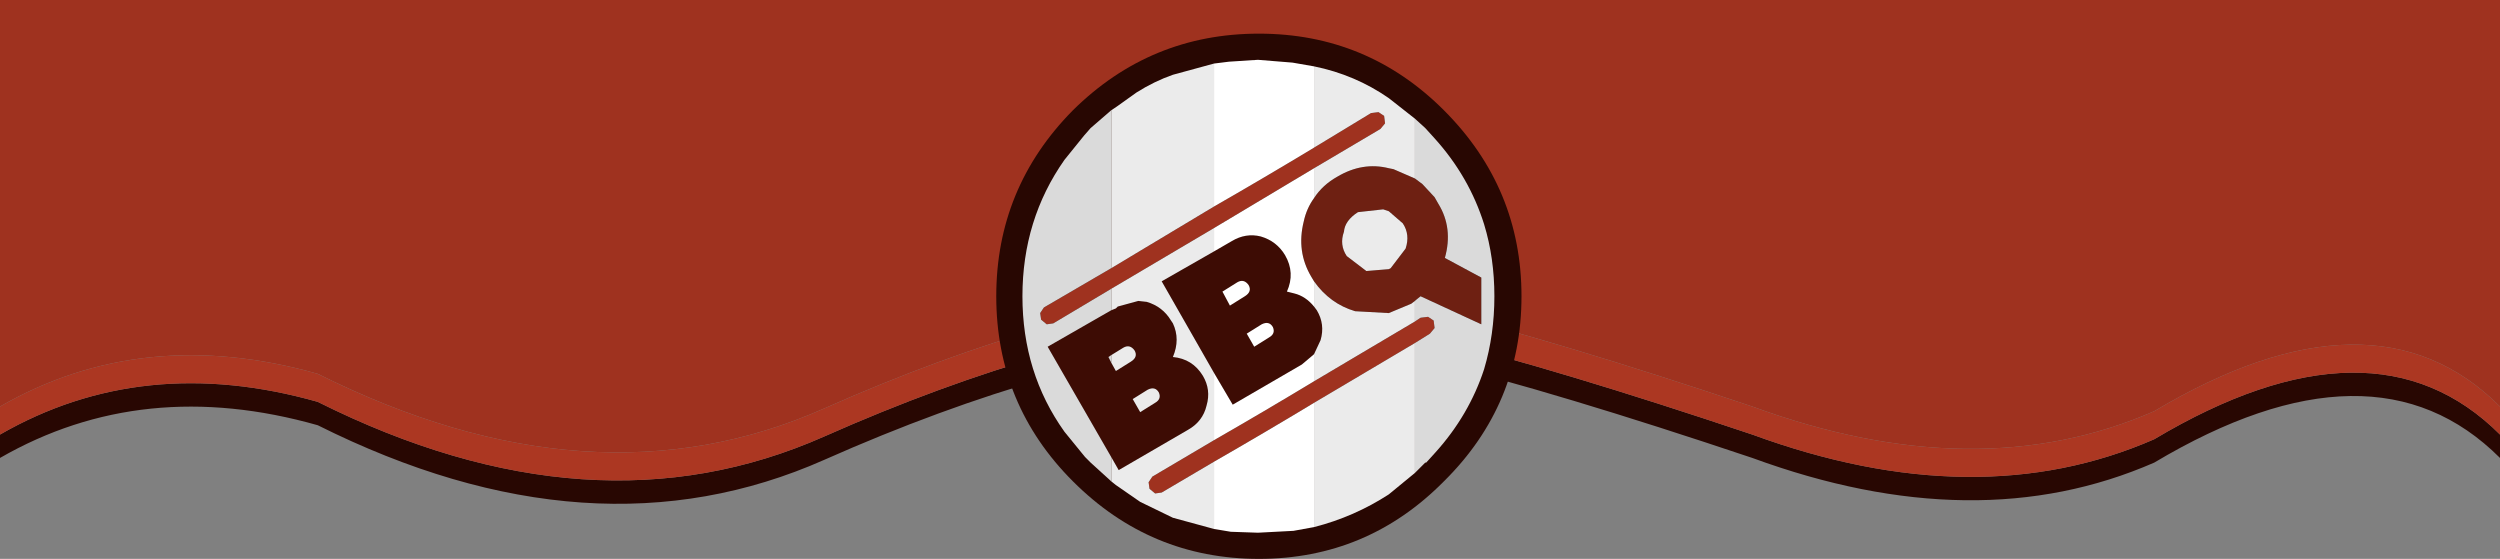 <?xml version="1.0" encoding="UTF-8" standalone="no"?>
<svg xmlns:ffdec="https://www.free-decompiler.com/flash" xmlns:xlink="http://www.w3.org/1999/xlink" ffdec:objectType="shape" height="29.9px" width="133.75px" xmlns="http://www.w3.org/2000/svg">
  <rect width="100%" height="100%" fill="#808080" stroke="none"/>
  <g transform="matrix(1.0, 0.0, 0.0, 1.0, 49.0, -43.0)">
    <path d="M-49.0 64.75 L-49.0 43.0 84.75 43.0 84.75 64.75 Q78.0 58.0 66.25 65.0 56.75 69.15 44.75 64.75 23.75 57.7 18.25 58.25 7.5 59.35 -4.9 64.85 -17.3 70.35 -32.0 63.0 -41.35 60.35 -49.0 64.75" fill="#9f321f" fill-rule="evenodd" stroke="none"/>
    <path d="M84.75 66.25 L84.75 67.5 Q78.0 60.75 66.25 67.75 56.75 71.9 44.75 67.5 23.75 60.45 18.25 61.0 7.5 62.1 -4.9 67.6 -17.3 73.1 -32.0 65.75 -41.35 63.1 -49.0 67.5 L-49.0 66.25 Q-41.35 61.85 -32.0 64.5 -17.3 71.85 -4.9 66.35 7.5 60.85 18.25 59.75 23.75 59.2 44.75 66.25 56.75 70.65 66.25 66.5 78.0 59.5 84.75 66.25" fill="#280702" fill-rule="evenodd" stroke="none"/>
    <path d="M84.75 64.75 L84.75 66.25 Q78.0 59.5 66.25 66.5 56.75 70.65 44.75 66.25 23.75 59.2 18.25 59.75 7.5 60.85 -4.9 66.35 -17.3 71.85 -32.0 64.5 -41.35 61.85 -49.0 66.25 L-49.0 64.75 Q-41.35 60.35 -32.0 63.0 -17.3 70.35 -4.9 64.85 7.5 59.35 18.25 58.25 23.75 57.7 44.75 64.75 56.75 69.15 66.25 65.0 78.0 58.0 84.75 64.75" fill="#ac3722" fill-rule="evenodd" stroke="none"/>
    <path d="M28.25 48.9 Q32.4 53.05 32.4 58.85 32.4 64.65 28.25 68.75 24.15 72.9 18.35 72.9 12.55 72.9 8.4 68.75 4.3 64.65 4.3 58.85 4.3 53.05 8.4 48.9 12.55 44.8 18.35 44.8 24.15 44.8 28.25 48.9" fill="#280702" fill-rule="evenodd" stroke="none"/>
    <path d="M21.3 59.4 L21.45 59.6 Q21.9 60.35 21.65 61.2 L21.3 61.95 20.65 62.5 16.95 64.65 15.95 62.95 13.15 58.05 15.95 56.45 16.9 55.9 Q17.65 55.45 18.45 55.65 19.3 55.9 19.75 56.65 20.3 57.6 19.85 58.6 L20.25 58.7 Q20.85 58.85 21.3 59.4 M10.45 62.4 L10.7 62.85 11.5 62.35 Q11.9 62.1 11.7 61.75 11.45 61.4 11.1 61.6 L10.45 62.0 10.3 62.1 10.45 62.4 M10.45 59.6 L10.7 59.5 10.8 59.4 11.9 59.1 12.35 59.15 Q13.2 59.4 13.65 60.15 L13.75 60.3 Q14.15 61.15 13.75 62.1 14.8 62.2 15.35 63.1 15.8 63.85 15.55 64.7 15.35 65.55 14.55 66.0 L10.85 68.15 10.45 67.45 7.05 61.55 10.45 59.6 M18.1 61.55 L18.9 61.05 Q19.25 60.85 19.1 60.5 18.9 60.15 18.5 60.35 L17.7 60.85 18.1 61.55 M17.2 58.1 L16.4 58.6 16.8 59.35 17.6 58.85 Q18.0 58.6 17.8 58.25 17.55 57.9 17.2 58.1 M12.8 64.55 Q13.15 64.35 13.0 64.0 12.8 63.65 12.4 63.85 L11.6 64.35 12.0 65.05 12.8 64.55" fill="#3d0c04" fill-rule="evenodd" stroke="none"/>
    <path d="M26.7 52.55 L27.1 52.85 27.75 53.55 27.95 53.9 Q28.75 55.2 28.3 56.8 L30.25 57.85 30.25 60.35 27.0 58.85 26.75 59.05 26.7 59.1 26.5 59.25 25.3 59.75 23.5 59.65 Q22.15 59.25 21.3 58.05 L21.15 57.8 Q20.35 56.45 20.75 54.85 20.9 54.15 21.3 53.6 21.75 52.9 22.55 52.45 23.9 51.65 25.3 52.0 L25.55 52.05 26.7 52.55 M25.3 54.3 L25.0 54.2 23.65 54.35 Q22.95 54.8 22.9 55.4 22.65 56.1 23.05 56.7 L24.1 57.5 25.3 57.4 25.4 57.35 26.2 56.3 Q26.45 55.55 26.05 54.95 L25.3 54.3" fill="#6e2012" fill-rule="evenodd" stroke="none"/>
    <path d="M10.45 57.35 L15.95 54.05 Q18.65 52.5 21.3 50.9 L24.35 49.05 24.75 49.0 25.05 49.2 25.1 49.6 24.85 49.9 21.3 52.0 15.95 55.2 10.45 58.45 7.35 60.3 7.0 60.35 6.7 60.1 6.65 59.75 6.85 59.45 10.45 57.35 M26.7 60.2 L27.0 60.0 27.4 59.95 27.7 60.15 27.75 60.55 27.5 60.85 26.7 61.35 21.3 64.55 Q18.65 66.15 15.95 67.7 L13.15 69.35 12.8 69.4 12.5 69.15 12.45 68.8 12.65 68.5 15.95 66.55 Q18.65 65.0 21.3 63.4 L26.7 60.2" fill="#9f321f" fill-rule="evenodd" stroke="none"/>
    <path d="M10.45 48.9 L10.75 48.7 11.8 47.95 Q12.75 47.35 13.75 47.0 L15.95 46.4 15.95 54.05 10.45 57.35 10.45 48.9 M21.3 46.55 Q23.5 47.0 25.3 48.25 L26.7 49.35 26.7 52.55 25.55 52.05 25.3 52.0 Q23.9 51.65 22.55 52.45 21.75 52.9 21.3 53.6 L21.3 52.0 24.85 49.9 25.1 49.6 25.05 49.2 24.75 49.0 24.35 49.05 21.3 50.9 21.3 46.55 M26.7 68.3 L25.3 69.45 Q23.45 70.65 21.3 71.2 L21.3 64.55 26.7 61.35 26.7 68.3 M15.95 71.3 L13.75 70.7 12.0 69.85 10.7 68.95 10.45 68.75 10.45 67.45 10.85 68.15 14.55 66.0 Q15.35 65.55 15.55 64.7 15.8 63.85 15.35 63.1 14.8 62.2 13.75 62.1 14.15 61.15 13.75 60.3 L13.65 60.15 Q13.2 59.4 12.35 59.15 L11.9 59.1 10.8 59.4 10.7 59.5 10.45 59.6 10.45 58.45 15.95 55.2 15.95 56.45 13.15 58.05 15.95 62.95 15.95 66.55 12.65 68.5 12.45 68.8 12.5 69.15 12.8 69.4 13.15 69.35 15.95 67.7 15.95 71.3 M21.3 58.05 Q22.15 59.25 23.5 59.65 L25.3 59.75 26.5 59.25 26.7 59.1 26.7 60.2 21.3 63.4 21.3 61.95 21.65 61.2 Q21.9 60.35 21.45 59.6 L21.3 59.4 21.3 58.05 M25.3 54.3 L26.05 54.95 Q26.45 55.55 26.2 56.3 L25.4 57.35 25.3 57.4 24.1 57.5 23.05 56.7 Q22.65 56.1 22.9 55.4 22.95 54.8 23.65 54.35 L25.0 54.2 25.3 54.3 M10.45 62.0 L11.1 61.6 Q11.45 61.4 11.7 61.75 11.9 62.1 11.5 62.35 L10.7 62.85 10.45 62.4 10.45 62.0 M12.8 64.55 L12.0 65.05 11.6 64.35 12.4 63.85 Q12.8 63.65 13.0 64.0 13.15 64.35 12.8 64.55" fill="#ebebeb" fill-rule="evenodd" stroke="none"/>
    <path d="M15.95 46.4 L16.75 46.3 18.3 46.2 20.15 46.35 21.3 46.55 21.3 50.9 Q18.65 52.5 15.95 54.05 L15.95 46.4 M21.3 71.2 L20.2 71.4 18.3 71.5 16.85 71.45 15.95 71.3 15.95 67.7 Q18.65 66.15 21.3 64.55 L21.3 71.2 M21.3 53.6 Q20.9 54.15 20.75 54.85 20.35 56.45 21.15 57.8 L21.3 58.05 21.3 59.4 Q20.85 58.85 20.25 58.7 L19.85 58.6 Q20.3 57.6 19.75 56.65 19.3 55.9 18.45 55.65 17.65 55.45 16.9 55.9 L15.95 56.45 15.95 55.2 21.3 52.0 21.3 53.6 M21.3 61.95 L21.3 63.4 Q18.65 65.0 15.95 66.55 L15.95 62.95 16.95 64.65 20.65 62.5 21.3 61.95 M17.2 58.1 Q17.55 57.9 17.8 58.25 18.0 58.6 17.6 58.85 L16.8 59.35 16.4 58.6 17.2 58.1 M18.1 61.55 L17.7 60.85 18.5 60.35 Q18.9 60.15 19.1 60.5 19.25 60.85 18.9 61.05 L18.1 61.55" fill="#ffffff" fill-rule="evenodd" stroke="none"/>
    <path d="M26.7 49.35 L27.25 49.85 27.75 50.4 Q29.6 52.45 30.4 55.0 30.95 56.8 30.95 58.85 30.95 60.9 30.4 62.75 29.6 65.2 27.8 67.2 L27.3 67.75 27.25 67.75 26.7 68.3 26.7 61.35 27.5 60.85 27.75 60.55 27.7 60.15 27.4 59.95 27.0 60.0 26.7 60.2 26.7 59.1 26.75 59.05 27.0 58.85 30.25 60.35 30.25 57.85 28.3 56.8 Q28.75 55.2 27.95 53.9 L27.75 53.55 27.1 52.85 26.7 52.55 26.7 49.35 M10.45 68.75 L9.35 67.75 9.05 67.45 7.95 66.1 Q5.7 62.95 5.7 58.85 5.7 54.75 7.95 51.55 L9.0 50.25 9.35 49.85 10.45 48.9 10.45 57.35 6.85 59.45 6.65 59.75 6.7 60.1 7.0 60.35 7.35 60.3 10.45 58.45 10.45 59.6 7.05 61.55 10.45 67.45 10.45 68.75 M10.45 62.4 L10.3 62.1 10.45 62.0 10.45 62.4" fill="#dadada" fill-rule="evenodd" stroke="none"/>
  </g>
</svg>
